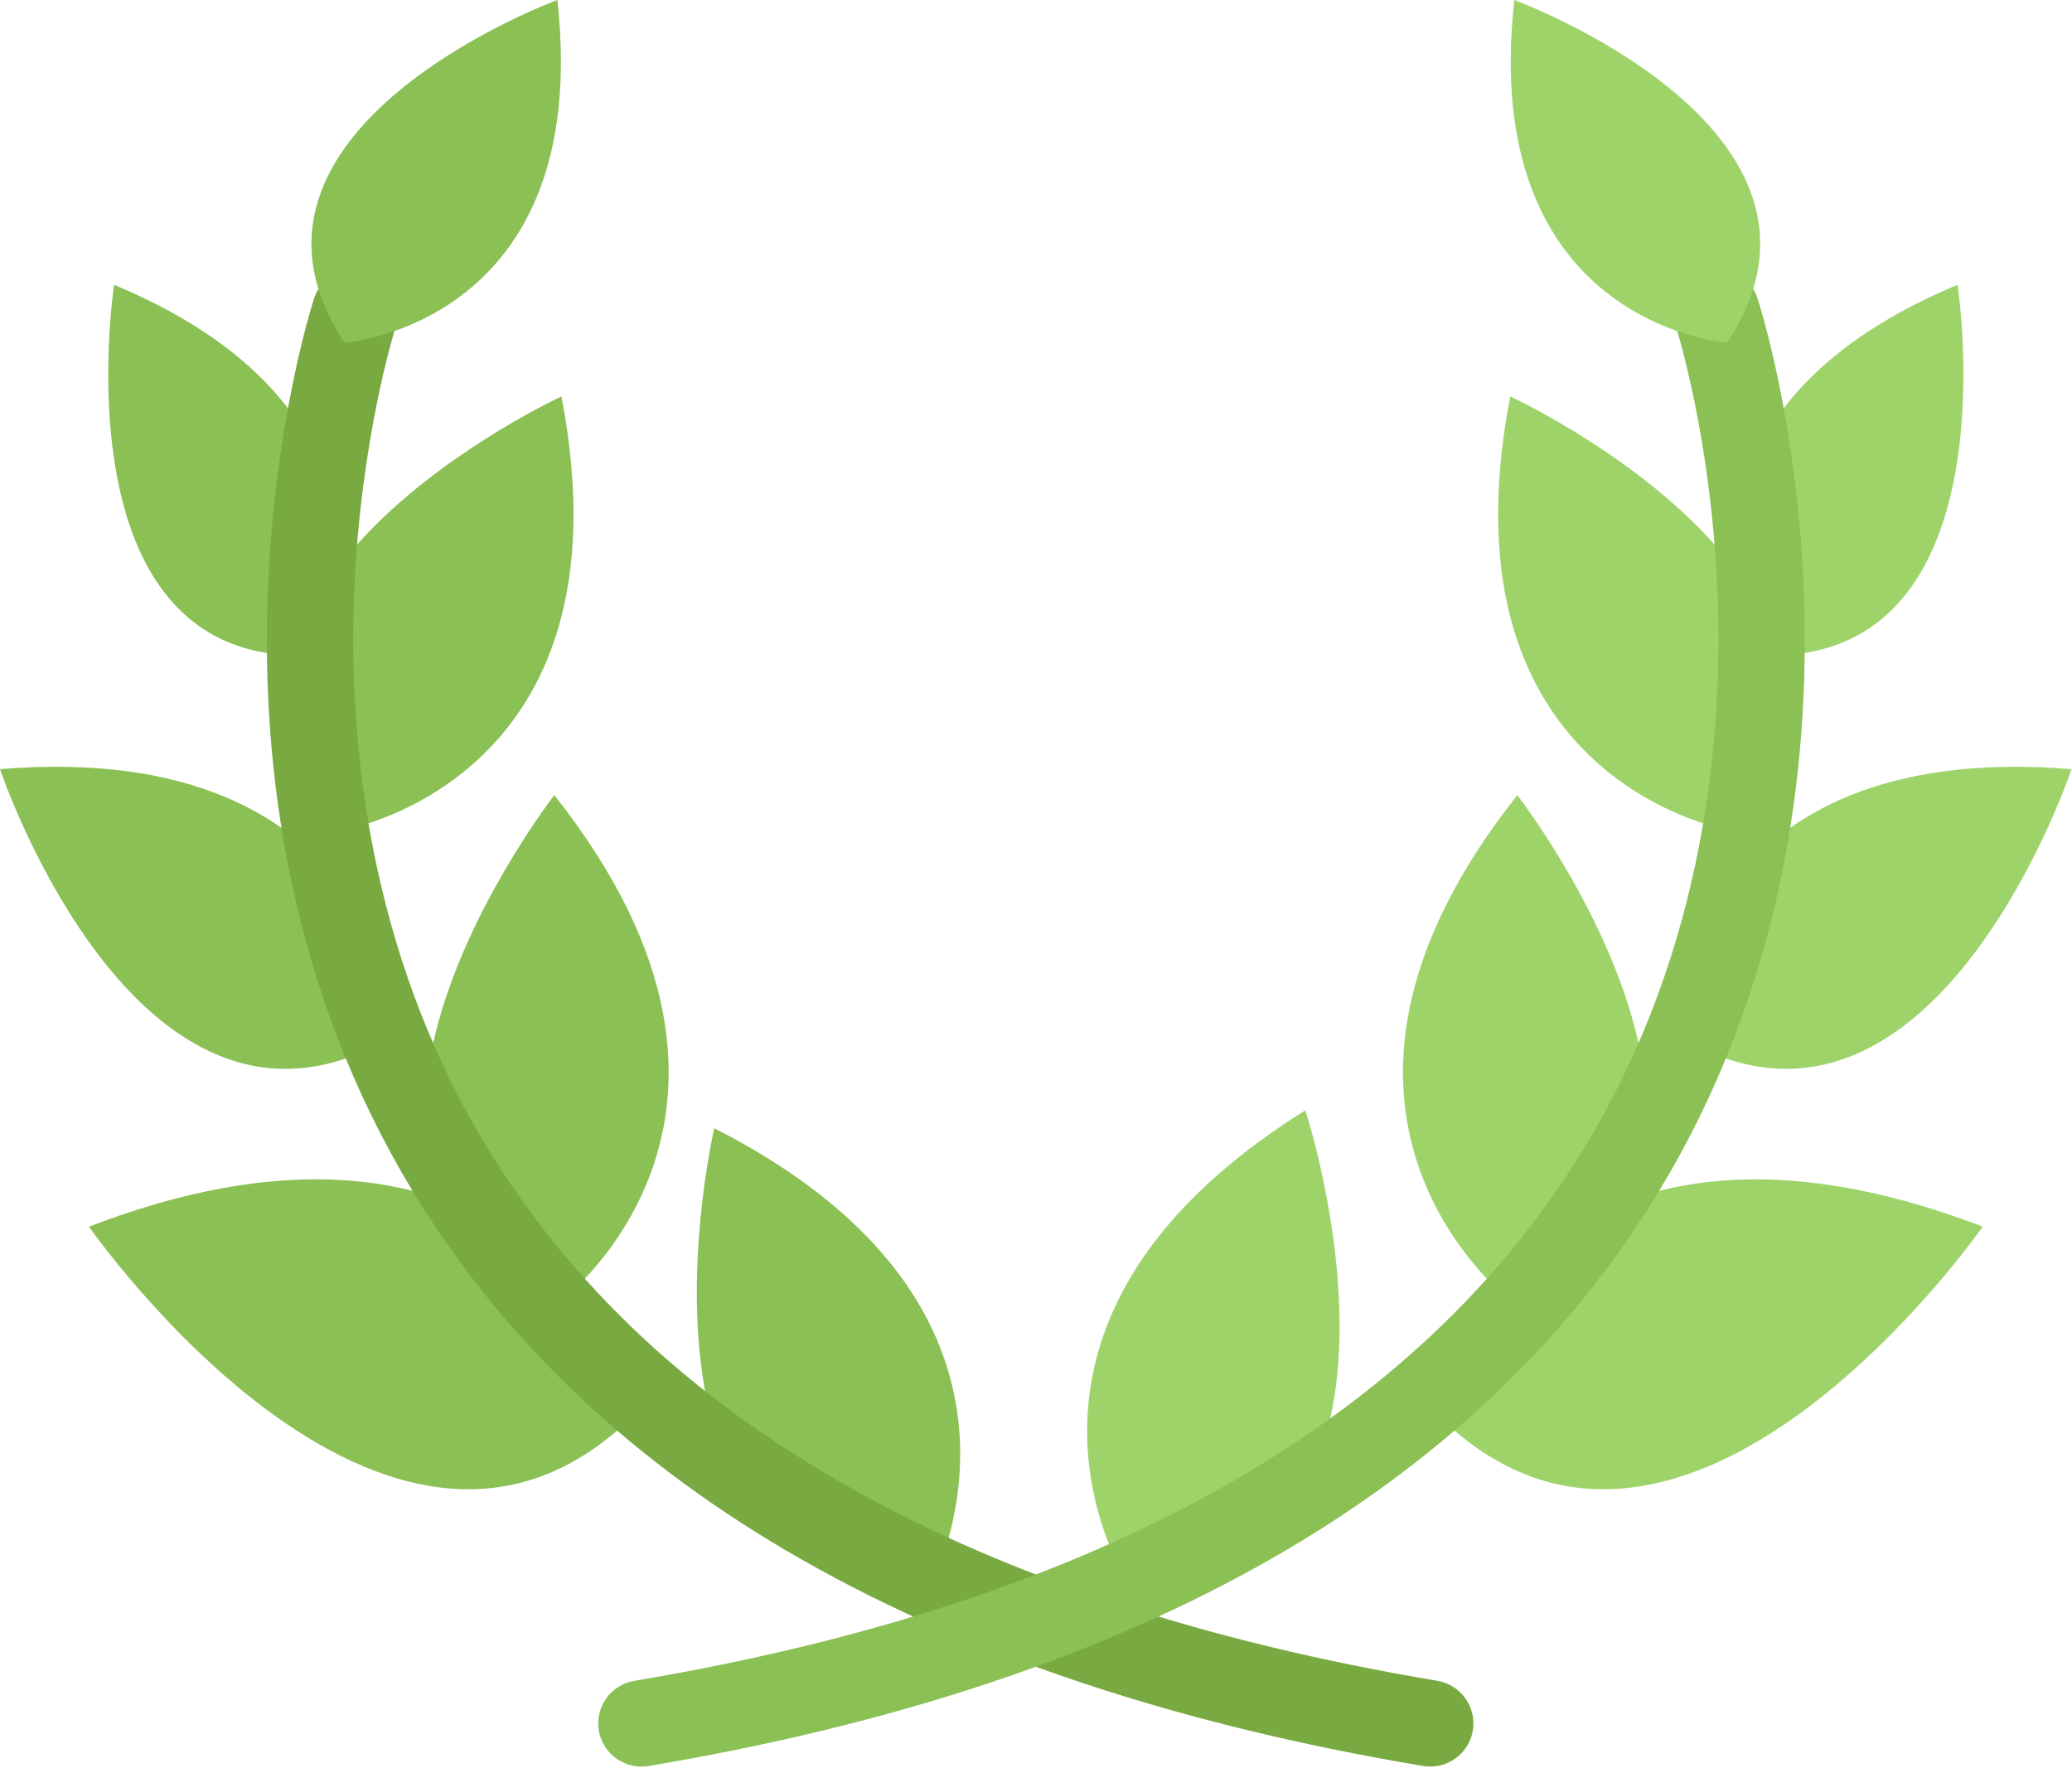 <svg width="90" height="77" viewBox="0 0 90 77" fill="none" xmlns="http://www.w3.org/2000/svg">
<path d="M4.957 12.371C18.712 18.105 13.931 28.438 13.931 28.438C2.329 29.35 4.957 12.371 4.957 12.371Z" fill="#8AC054"/>
<path d="M24.385 17.218C27.652 34.106 14.666 36.108 14.666 36.108C6.382 25.533 24.385 17.218 24.385 17.218Z" fill="#8AC054"/>
<path d="M0 33.406C16.765 32.025 17.33 44.86 17.33 44.86C6.17 51.791 0 33.406 0 33.406Z" fill="#8AC054"/>
<path d="M24.077 34.534C35.212 48.602 24.149 56.689 24.149 56.689C11.399 50.876 24.077 34.534 24.077 34.534Z" fill="#8AC054"/>
<path d="M3.866 53.276C23.094 45.889 28.169 60.786 28.169 60.786C17.434 72.768 3.866 53.276 3.866 53.276Z" fill="#8AC054"/>
<path d="M31.025 49.001C46.996 57.129 40.325 69.085 40.325 69.085C26.329 69.123 31.025 49.001 31.025 49.001Z" fill="#8AC054"/>
<path d="M62.126 76.724C62.025 76.724 61.92 76.716 61.813 76.699C40.562 73.132 25.791 64.724 17.912 51.71C15.394 47.547 13.601 42.917 12.588 37.947C11.78 33.99 11.462 29.808 11.64 25.521C11.945 18.228 13.576 13.167 13.645 12.955C13.966 11.97 15.026 11.434 16.009 11.755C16.992 12.077 17.53 13.134 17.209 14.117C17.193 14.166 15.65 18.994 15.38 25.809C15.139 32.024 15.941 41.231 21.139 49.802C28.432 61.821 42.328 69.628 62.434 73C63.455 73.173 64.144 74.14 63.975 75.159C63.821 76.076 63.027 76.724 62.126 76.724Z" fill="#79AA41"/>
<path d="M75.318 36.108C77.46 33.373 77.844 30.791 77.237 28.466C87.472 28.158 85.028 12.371 85.028 12.371C76.65 15.861 75.148 21.062 75.255 24.594C71.809 20.084 65.6 17.218 65.6 17.218C62.332 34.106 75.318 36.108 75.318 36.108Z" fill="#9ED36A"/>
<path d="M72.654 44.86C74.425 45.961 76.07 46.422 77.584 46.422C85.616 46.422 89.982 33.406 89.982 33.406C89.128 33.335 88.312 33.302 87.538 33.302C73.162 33.302 72.654 44.86 72.654 44.86Z" fill="#9ED36A"/>
<path d="M70.76 52.109C73.989 44.95 65.907 34.535 65.907 34.535C56.796 46.046 62.549 53.554 64.941 55.902C62.653 58.326 61.816 60.787 61.816 60.787C64.339 63.602 67.019 64.681 69.645 64.681C78.182 64.681 86.121 53.276 86.121 53.276C82.299 51.81 79.036 51.222 76.263 51.222C74.159 51.222 72.333 51.56 70.76 52.109Z" fill="#9ED36A"/>
<path d="M49.17 69.085C63.15 67.899 56.7 48.221 56.7 48.221C41.465 57.733 49.17 69.085 49.17 69.085Z" fill="#9ED36A"/>
<path d="M27.858 76.725C26.961 76.725 26.164 76.076 26.011 75.159C25.84 74.141 26.529 73.174 27.551 73.001C47.677 69.623 61.58 61.808 68.865 49.769C74.074 41.163 74.857 31.92 74.599 25.678C74.316 18.896 72.792 14.167 72.775 14.12C72.454 13.137 72.992 12.077 73.975 11.756C74.959 11.435 76.019 11.97 76.34 12.956C76.408 13.168 78.04 18.228 78.344 25.522C78.523 29.808 78.204 33.991 77.397 37.948C76.383 42.918 74.59 47.551 72.072 51.711C64.194 64.724 49.423 73.133 28.172 76.7C28.064 76.716 27.96 76.725 27.858 76.725Z" fill="#8AC054"/>
<path d="M75.019 14.884C81.129 5.64 65.776 0 65.776 0C64.208 14.101 75.019 14.884 75.019 14.884Z" fill="#9ED36A"/>
<path d="M24.209 0C25.777 14.101 14.966 14.884 14.966 14.884C8.856 5.641 24.209 0 24.209 0Z" fill="#8AC054"/>
</svg>
